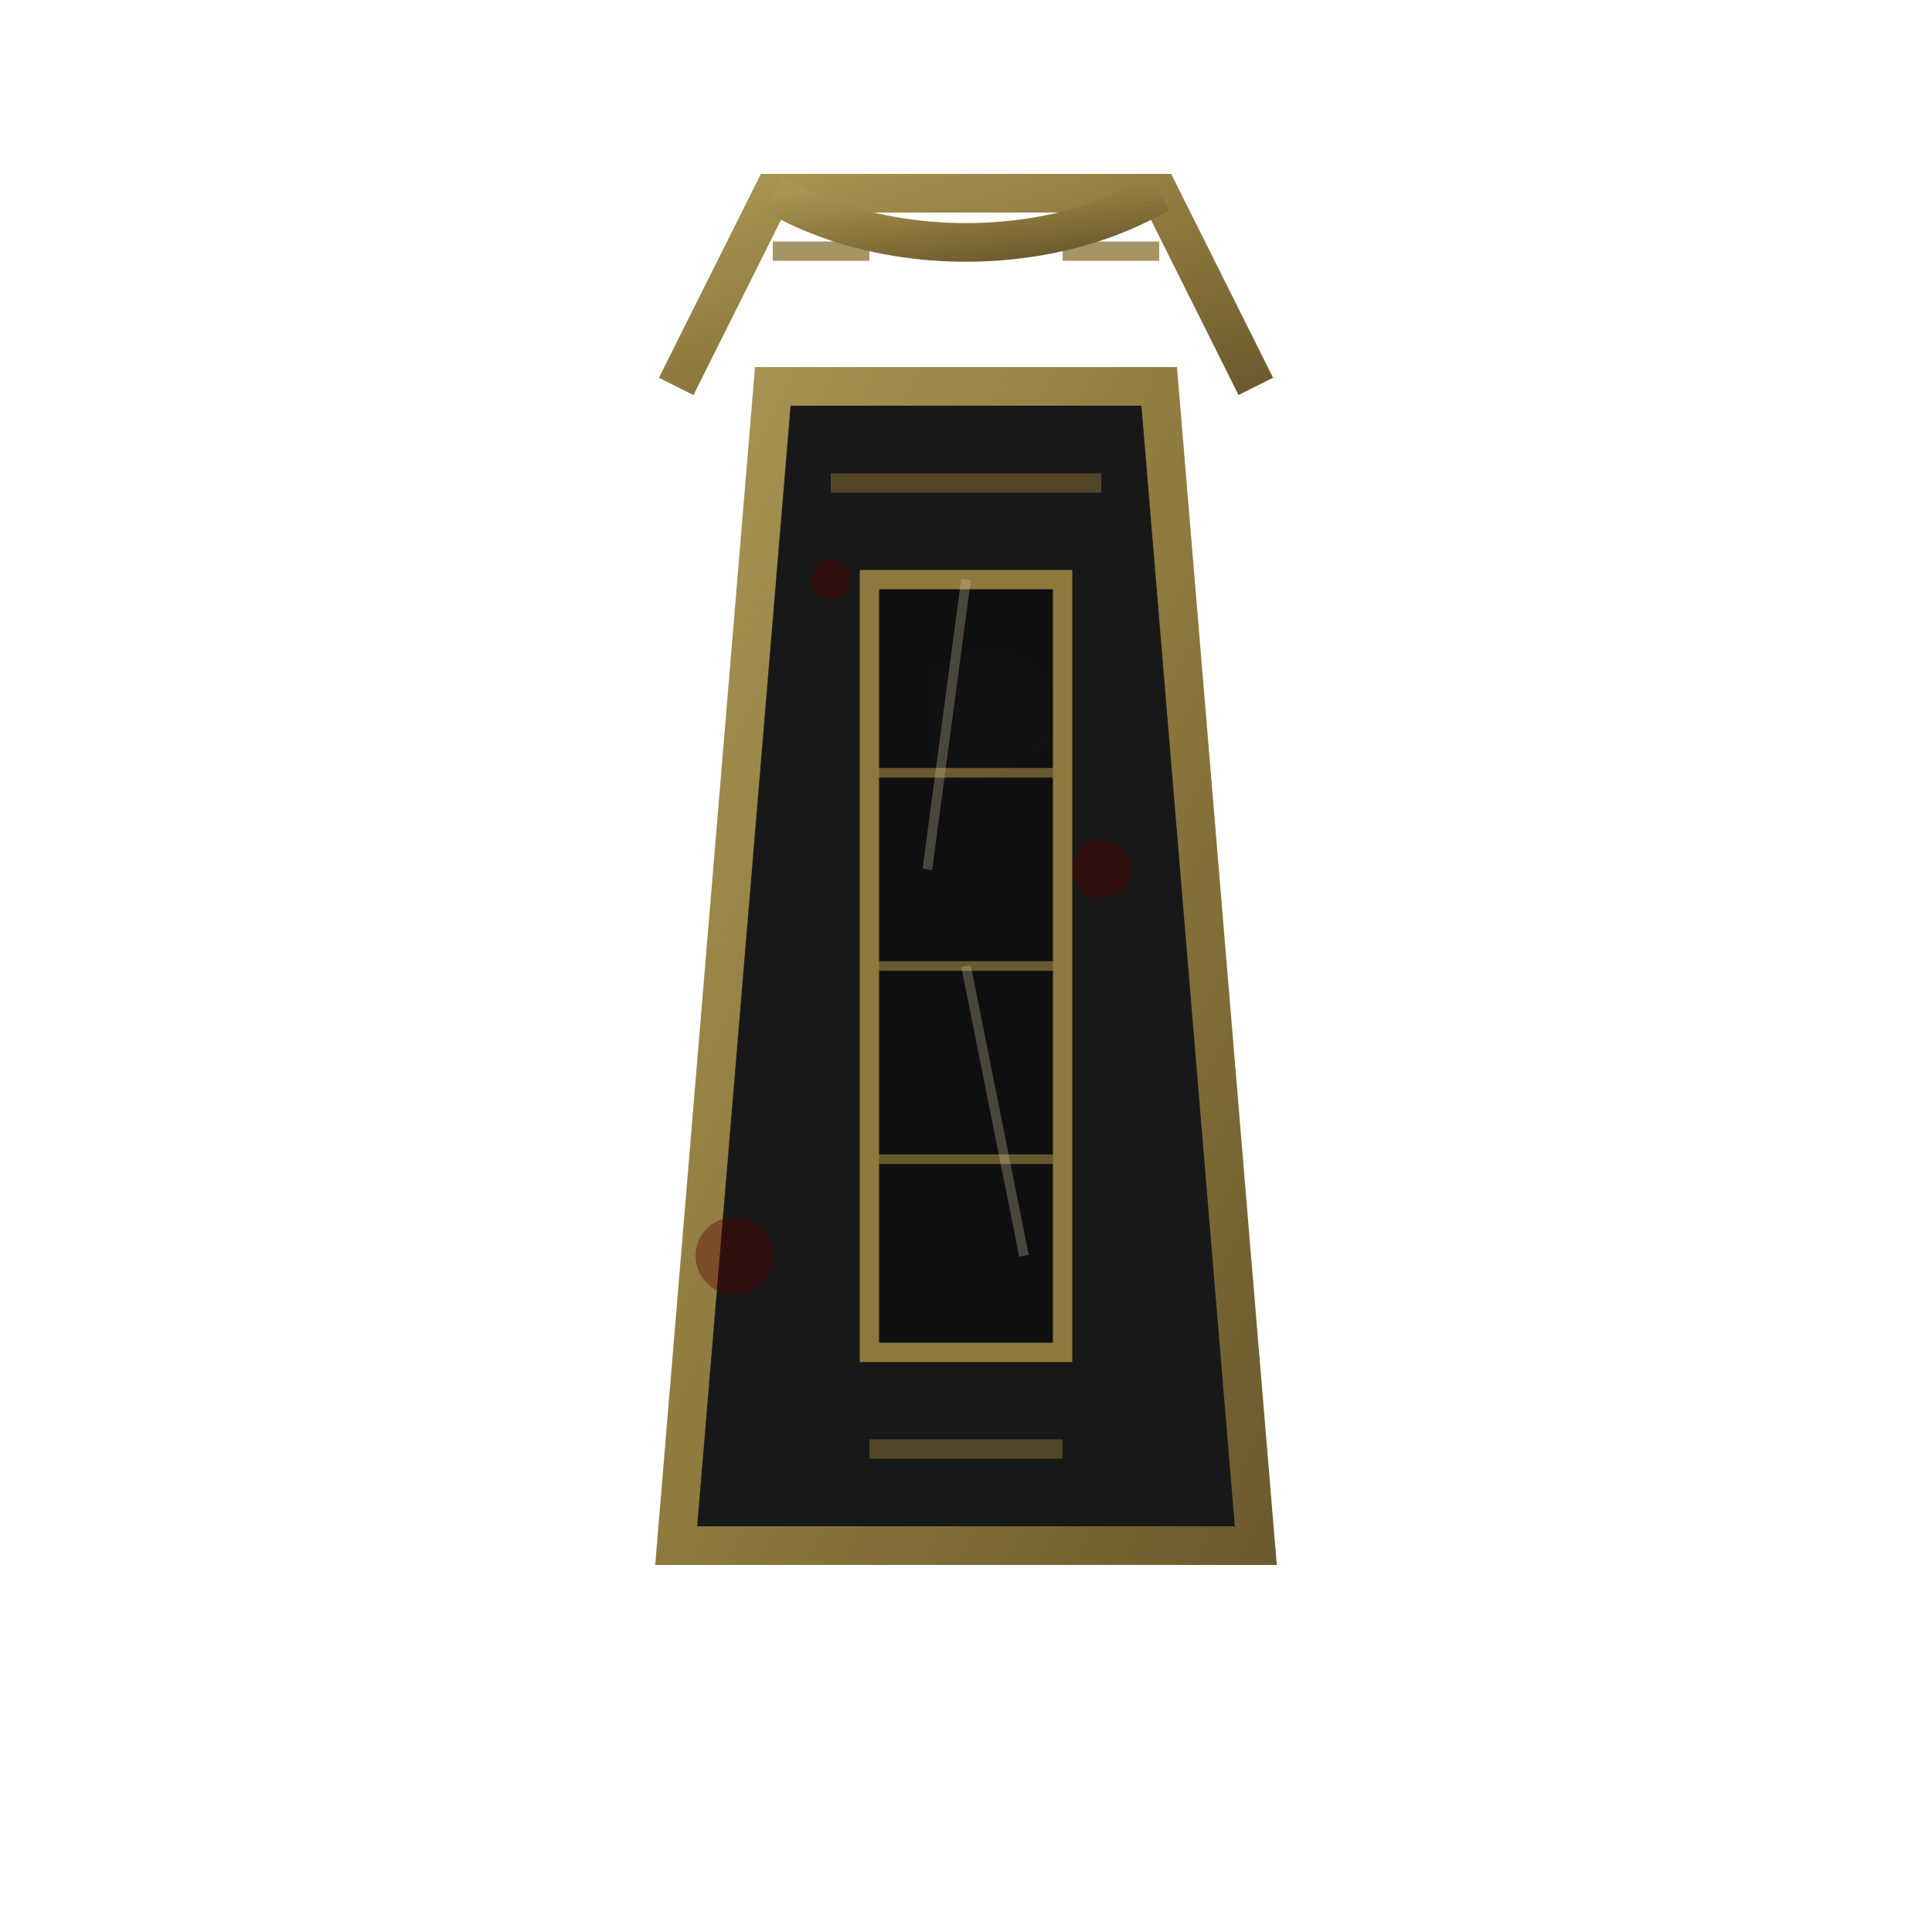 <?xml version="1.0" encoding="UTF-8" standalone="no"?>
<svg xmlns="http://www.w3.org/2000/svg" viewBox="0 0 100 100">
  <!-- Lantern Out (Extinguished) SVG -->
  <defs>
    <!-- Metal texture -->
    <linearGradient id="metalGradient" x1="0%" y1="0%" x2="100%" y2="100%">
      <stop offset="0%" stop-color="#a89653"/>
      <stop offset="50%" stop-color="#8e793e"/>
      <stop offset="100%" stop-color="#6b5b2e"/>
    </linearGradient>
    
    <!-- Smoke effect -->
    <filter id="smoke" x="-20%" y="-20%" width="140%" height="140%">
      <feTurbulence type="fractalNoise" baseFrequency="0.05" numOctaves="2" result="noise"/>
      <feDisplacementMap in="SourceGraphic" in2="noise" scale="5" xChannelSelector="R" yChannelSelector="G"/>
    </filter>
  </defs>
  
  <g id="lantern-out">
    <!-- Lantern body with weathered metal texture -->
    <path d="M40 20 L60 20 L65 80 L35 80 Z" 
          fill="#181818" stroke="url(#metalGradient)" stroke-width="2"/>
    
    <!-- Worn metal details with more pronounced aging -->
    <path d="M43 25 L57 25" stroke="#6b5b2e" stroke-width="1" opacity="0.7"/>
    <path d="M45 35 L55 35" stroke="#6b5b2e" stroke-width="1" opacity="0.7"/>
    <path d="M45 75 L55 75" stroke="#6b5b2e" stroke-width="1" opacity="0.7"/>
    
    <!-- Rust spots -->
    <circle cx="43" cy="30" r="1" fill="#580000" opacity="0.4"/>
    <circle cx="57" cy="45" r="1.5" fill="#580000" opacity="0.4"/>
    <circle cx="38" cy="65" r="2" fill="#580000" opacity="0.4"/>
    
    <!-- Lantern top with ornate Victorian design -->
    <path d="M35 20 L40 10 L60 10 L65 20" 
          fill="none" stroke="url(#metalGradient)" stroke-width="2"/>
    
    <!-- Decorative flourishes -->
    <path d="M40 13 L45 13" stroke="#8e793e" stroke-width="1" opacity="0.8"/>
    <path d="M55 13 L60 13" stroke="#8e793e" stroke-width="1" opacity="0.8"/>
    
    <!-- Lantern handle with decorative curve -->
    <path d="M40 10 A15 10 0 0 0 60 10" 
          fill="none" stroke="url(#metalGradient)" stroke-width="2"/>
    
    <!-- Lantern window frame with aged appearance -->
    <rect x="45" y="30" width="10" height="40" 
          fill="#0f0f0f" stroke="#8e793e" stroke-width="1"/>
    
    <!-- Cracked glass -->
    <path d="M45 40 L55 40" stroke="#8e793e" stroke-width="0.5" opacity="0.7"/>
    <path d="M45 50 L55 50" stroke="#8e793e" stroke-width="0.5" opacity="0.7"/>
    <path d="M45 60 L55 60" stroke="#8e793e" stroke-width="0.5" opacity="0.7"/>
    <path d="M50 30 L48 45" stroke="#d3c7a6" stroke-width="0.5" opacity="0.3"/>
    <path d="M50 50 L53 65" stroke="#d3c7a6" stroke-width="0.5" opacity="0.3"/>
    
    <!-- Subtle smoke wisps -->
    <path d="M48 35 C50 33 52 33 54 35 C56 37 54 39 52 40 C50 41 48 40 48 38" 
          fill="#d3c7a6" opacity="0.1" filter="url(#smoke)"/>
  </g>
</svg>
